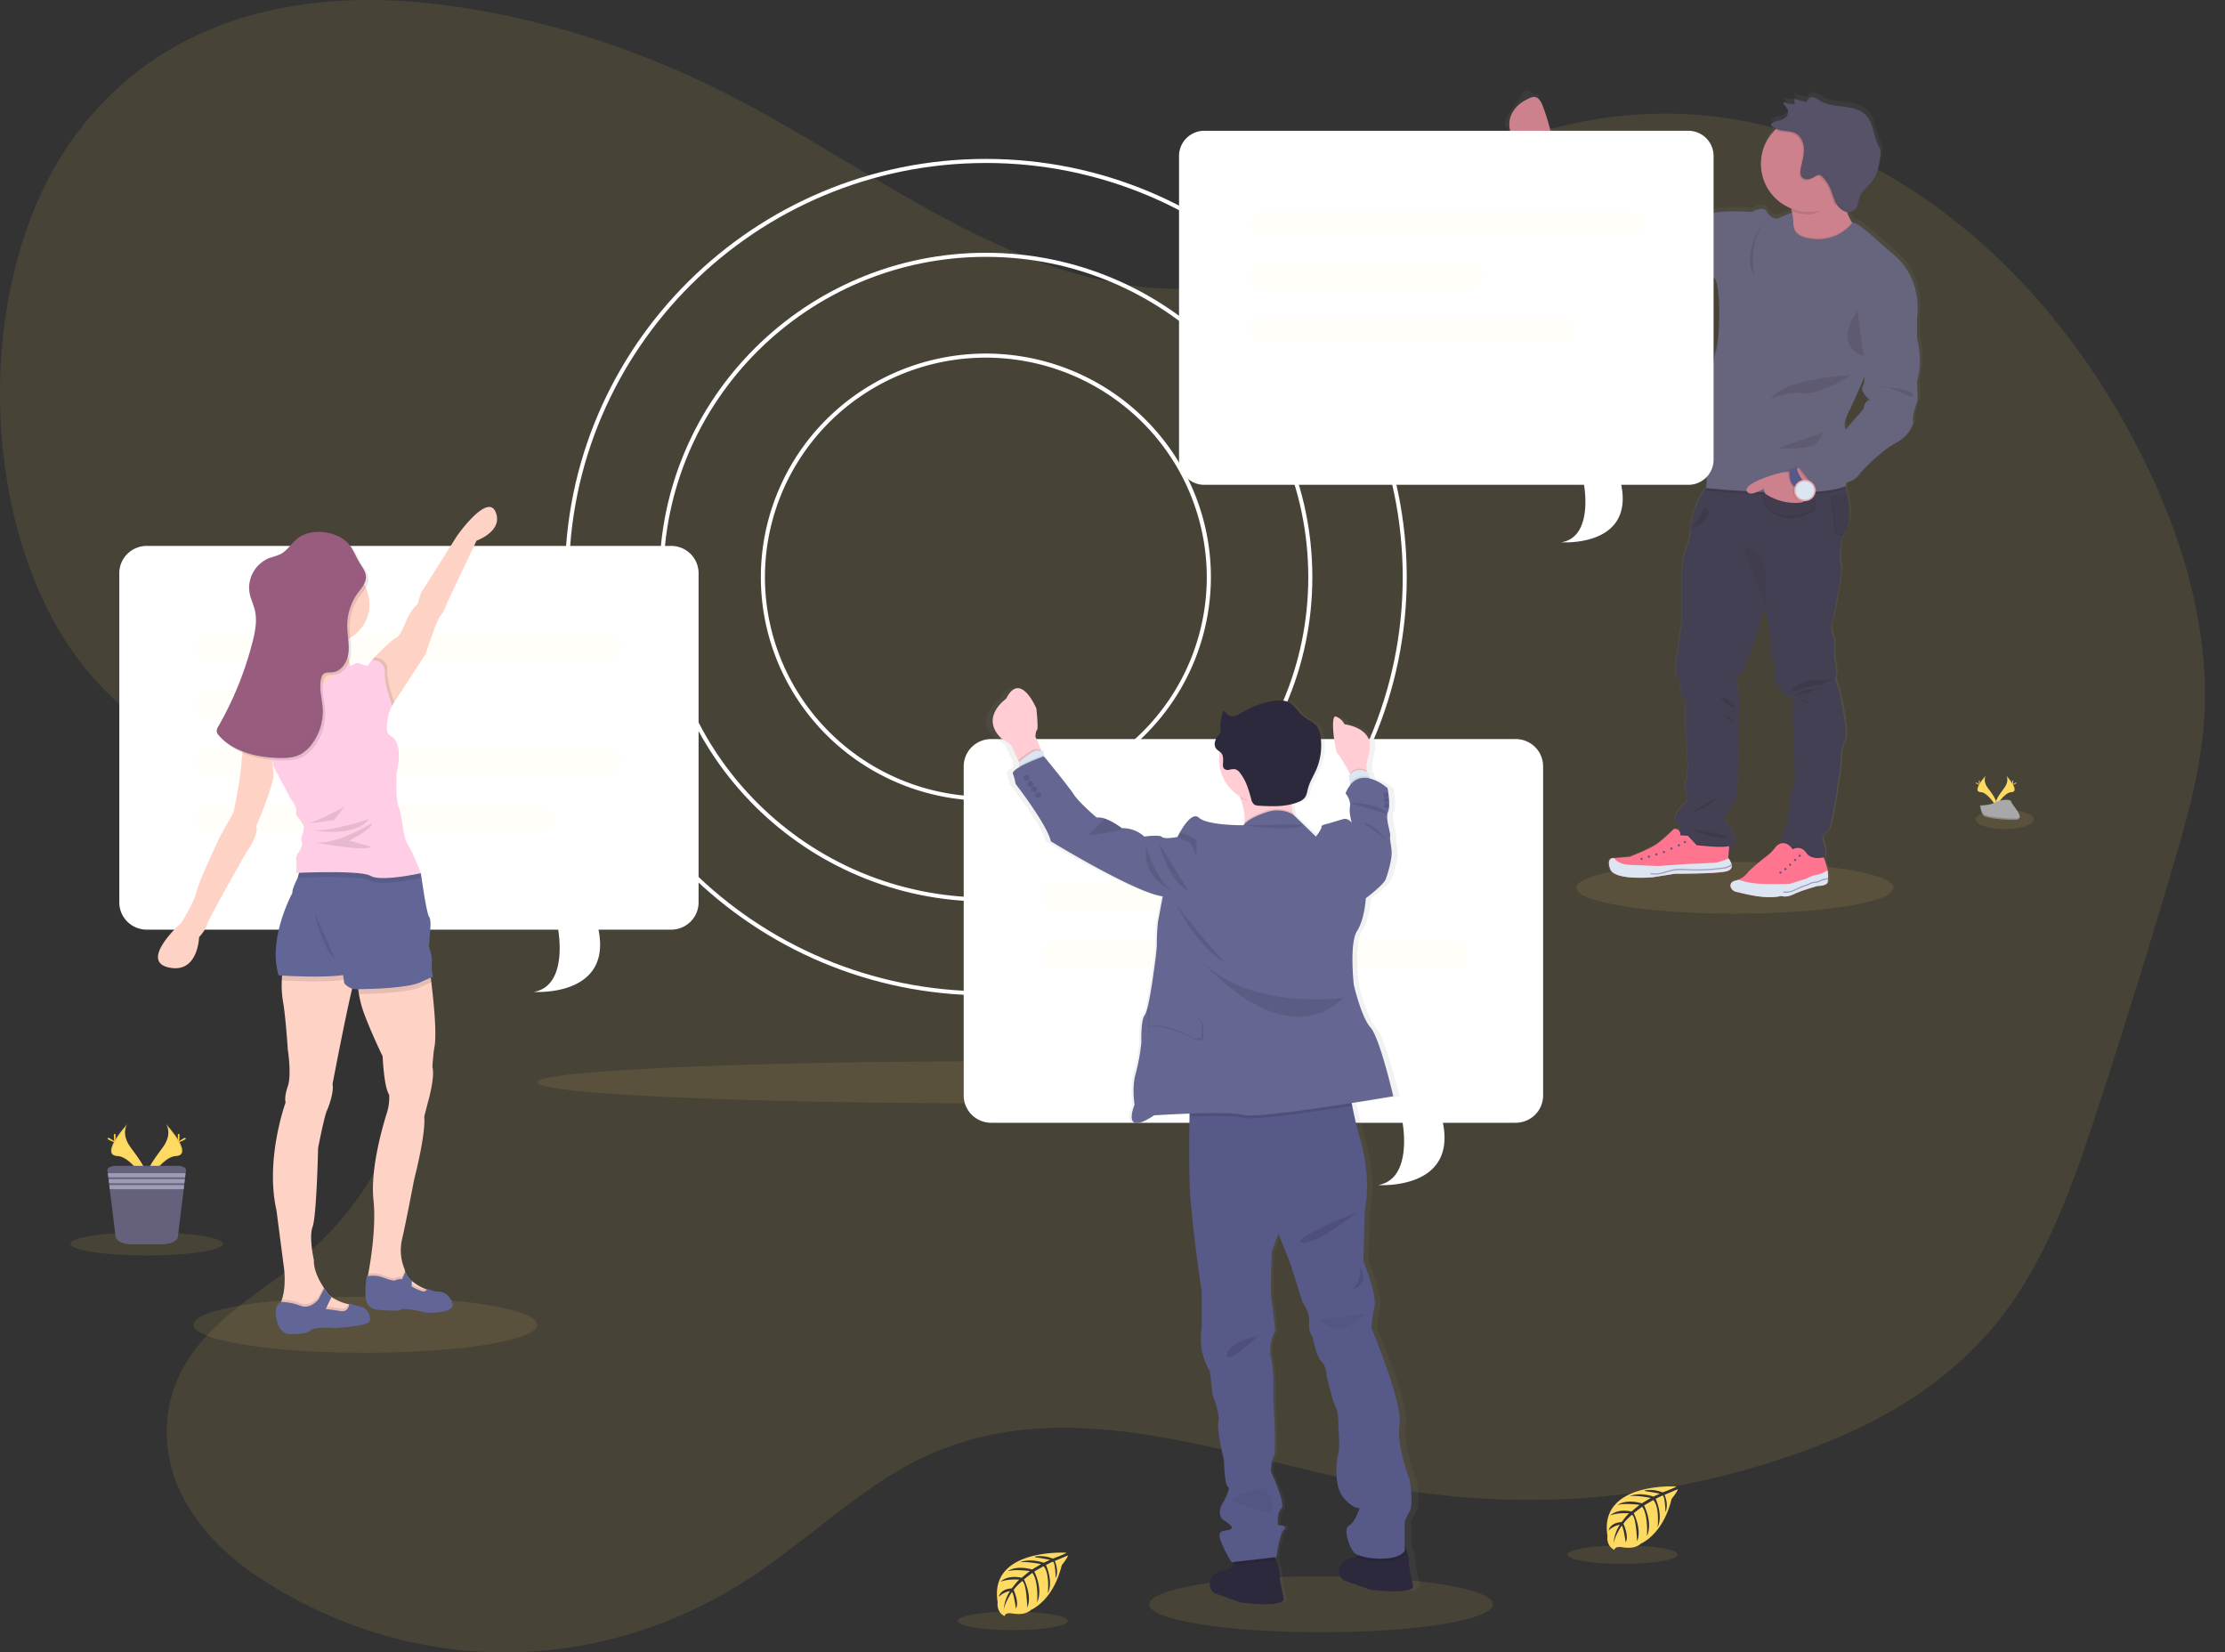 <svg width="101" height="75" fill="none" xmlns="http://www.w3.org/2000/svg"><rect width="100%" height="100%" fill="#333333" stroke="none"/><g clip-path="url(#clip0)"><path opacity=".1" d="M61.642 10.272c-4.295 3.622-9.865 3.388-14.747 1.503-4.881-1.885-9.365-5.239-14.122-7.623-3.987-2-8.171-3.312-12.406-3.896C14.305-.58 7.535.44 3.312 6.293c-4.703 6.52-4.342 18.28.743 24.261 2.588 3.044 5.976 4.539 8.931 6.919 2.955 2.38 5.692 6.324 5.44 10.913-.233 4.243-2.942 7.506-5.745 9.551-2.167 1.58-4.834 3.306-5.095 6.58-.253 3.167 1.99 5.65 4.133 7.06 6.988 4.605 15.6 4.56 22.564-.115 2.483-1.67 4.764-3.889 7.369-5.188 6.839-3.413 14.375.023 21.617 1.28 6.129 1.064 12.414.512 18.386-1.612 3.586-1.276 7.186-3.23 9.706-6.86 1.817-2.62 2.949-5.936 4.011-9.211a413.885 413.885 0 003.268-10.55c.627-2.126 1.244-4.293 1.407-6.567.293-4.121-.944-8.196-2.628-11.674-4-8.259-10.736-14.066-18.03-15.541-7.295-1.475-15.013 1.406-20.67 7.71" fill="#FFDA63"/><path opacity=".1" d="M45.46 50.08c11.641 0 21.077-.427 21.077-.955s-9.436-.956-21.077-.956c-11.64 0-21.077.428-21.077.956s9.437.956 21.077.956z" fill="#FFDA63"/><path d="M44.752 45.178c-10.537 0-19.109-8.515-19.109-18.982 0-10.468 8.57-18.983 19.109-18.983 10.54 0 19.105 8.516 19.105 18.983 0 10.466-8.572 18.982-19.105 18.982zm0-37.78c-10.435 0-18.923 8.433-18.923 18.798 0 10.365 8.486 18.798 18.923 18.798 10.437 0 18.922-8.433 18.922-18.798 0-10.366-8.491-18.799-18.922-18.799z" fill="#fff"/><path d="M44.752 40.919c-8.171 0-14.82-6.605-14.82-14.723s6.649-14.723 14.82-14.723c8.172 0 14.82 6.605 14.82 14.723s-6.648 14.723-14.82 14.723zm0-29.261c-8.07 0-14.635 6.522-14.635 14.538s6.565 14.538 14.635 14.538 14.635-6.522 14.635-14.538c0-8.017-6.568-14.538-14.635-14.538z" fill="#fff"/><path d="M44.752 36.343c-2.02 0-3.995-.595-5.675-1.71a10.162 10.162 0 01-3.762-4.554 10.085 10.085 0 01-.581-5.863 10.127 10.127 0 012.795-5.196 10.237 10.237 0 015.23-2.777 10.277 10.277 0 015.902.578 10.2 10.2 0 014.584 3.737 10.1 10.1 0 011.722 5.638 10.126 10.126 0 01-2.996 7.171 10.26 10.26 0 01-7.219 2.976zm0-20.11c-1.983 0-3.922.584-5.572 1.679a9.978 9.978 0 00-3.693 4.471 9.903 9.903 0 00-.571 5.756 9.942 9.942 0 002.745 5.101 10.05 10.05 0 005.134 2.727c1.946.385 3.962.187 5.795-.567a10.016 10.016 0 004.5-3.67 9.916 9.916 0 001.69-5.534 9.942 9.942 0 00-2.94-7.042 10.075 10.075 0 00-7.088-2.921z" fill="#fff"/><path opacity=".1" d="M91 37.626c.732 0 1.325-.195 1.325-.435s-.593-.436-1.325-.436-1.325.195-1.325.436c0 .24.593.435 1.325.435zM16.58 61.402c4.31 0 7.804-.57 7.804-1.273 0-.702-3.494-1.272-7.804-1.272-4.31 0-7.804.57-7.804 1.273 0 .702 3.494 1.272 7.804 1.272z" fill="#FFDA63"/><g opacity=".1" fill="#000"><path opacity=".1" d="M30.26 24.881H6.452c-.33.002-.646.132-.879.364a1.236 1.236 0 00-.365.873v14.944c0 .328.132.641.365.873.233.232.55.362.88.363h18.676s.483 2.552-1.106 2.827c0 0 3.56.253 2.938-2.827h3.3c.329 0 .645-.131.878-.363.233-.232.364-.546.365-.873V26.118a1.236 1.236 0 00-.365-.873 1.252 1.252 0 00-.879-.364z"/><g opacity=".2"><path opacity=".2" d="M27.473 28.848H9.239a.525.525 0 00-.526.523v.122c0 .289.235.523.526.523h18.234c.29 0 .526-.234.526-.523v-.122a.525.525 0 00-.526-.523zM27.473 34.067H9.239a.525.525 0 00-.526.523v.122c0 .289.235.523.526.523h18.234c.29 0 .526-.234.526-.523v-.122a.525.525 0 00-.526-.523zM24.36 36.676H9.24a.525.525 0 00-.527.523v.122c0 .29.235.523.526.523H24.36c.291 0 .527-.234.527-.523V37.2a.525.525 0 00-.527-.523zM16.549 31.458h-7.31a.525.525 0 00-.526.523v.122c0 .289.235.523.526.523h7.31c.29 0 .527-.234.527-.523v-.122a.525.525 0 00-.527-.523z"/></g></g><path d="M30.468 24.778H6.659c-.33.001-.646.132-.879.363a1.236 1.236 0 00-.365.873V40.96c0 .327.132.641.365.873.233.231.55.362.88.363h18.676s.484 2.551-1.106 2.825c0 0 3.56.254 2.938-2.825h3.3c.33-.001.645-.132.878-.363.233-.232.365-.546.365-.873V26.014c0-.327-.132-.64-.364-.873a1.252 1.252 0 00-.879-.363z" fill="#fff"/><g opacity=".2" fill="#FFDA63"><path opacity=".2" d="M27.68 28.745H9.446a.525.525 0 00-.526.523v.122c0 .289.236.523.526.523H27.68c.29 0 .527-.234.527-.523v-.122a.525.525 0 00-.527-.523zM27.68 33.964H9.446a.525.525 0 00-.526.523v.122c0 .289.236.523.526.523H27.68c.29 0 .527-.234.527-.523v-.122a.525.525 0 00-.527-.523zM24.567 36.574H9.447a.525.525 0 00-.527.523v.122c0 .289.236.523.526.523h15.121c.291 0 .527-.234.527-.523v-.122a.525.525 0 00-.527-.523zM16.756 31.355h-7.31a.525.525 0 00-.526.523V32c0 .288.236.523.526.523h7.31c.291 0 .527-.235.527-.524v-.121a.525.525 0 00-.527-.523z"/></g><path d="M21.631 24.54l-1.32 2.788s-.195.524-.32.62c-.125.097-.68 1.753-.68 1.753l-1.414 2.172-.093.147-.557-.152-.389-1.445.024-.42v-.053s.876-.91 1.07-.979c0 0 .152.018.445-.687.292-.704.557-.858.557-.858l.152-.51 1.64-2.594s1.374-1.958 1.748-1.09c.375.87-.863 1.309-.863 1.309zM16.151 44.342a.311.311 0 01-.044.134c-.152.22-1.013 4.731-1.013 4.731.069.305-.125.912-.25 1.188-.127.275-.404 1.71-.404 1.71s-.069 3.09-.249 3.573c-.18.482.058 1.517.058 1.517-.018.476.27.979.44 1.235.014.017.024.034.034.047.056.08.093.125.093.125a.719.719 0 00.194.239 2.22 2.22 0 00.817.356l.027.005c.112.025.186.035.186.035l.069.368-.736.152-1.402.092s-1.653.125-1.277-.607c.026-.05.048-.102.067-.155a1.33 1.33 0 00.038-.109c.226-.703.074-1.557.074-1.557l-.323-2.486c-.527-2.317.415-4.898.415-4.898s-.082-.206.099-.73 0-1.669 0-1.669-.093-1.476-.222-2.207a4.437 4.437 0 01-.05-.93c.006-.182.023-.363.05-.544l3.167-.417s.178.51.142.802z" fill="#FFD2C6"/><path opacity=".1" d="M16.105 59.61l-.735.151-1.402.093s-1.653.124-1.278-.607c.026-.05.05-.102.068-.155.014-.035.027-.072.038-.11.286.01.569.066.836.169.47.184.825-.29.825-.29l.229-.434.033-.063c.056.08.093.124.093.124a.74.74 0 00.233.268l-.04.081-.221.461s.284.029.673.093a.303.303 0 00.366-.2l.027.006c.111.025.186.034.186.034l.07.38z" fill="#000"/><path d="M16.785 59.954c-.055.248-1.603.325-1.603.325s-.862-.083-1.103.117c-.242.2-.953.152-.98.152-.029 0-.403-.014-.55-.682-.142-.652.192-.765.208-.77.3.004.597.06.876.168.47.185.826-.29.826-.29l.261-.497c.056.08.093.125.093.125a.73.73 0 00.233.268l-.26.546s.284.028.673.092c.31.05.378-.202.392-.304a.32.32 0 000-.041l.54.152a.556.556 0 01.395.64z" fill="#626696"/><path d="M19.703 47.63c-.037.22-.075.791-.075.791.13.478-.204 1.614-.204 1.614l-.166.645c.074.83-.458 2.852-.458 2.852s-.356 1.876-.542 2.686c-.11.45-.078.922.093 1.352.009.023.015.034.015.034 0 .015.006.03.01.045l.02.065a.997.997 0 00.186.308c.03.037.064.07.1.102l.005.005c.174.154.374.276.59.361l.093.037a2.804 2.804 0 00.328.1l-.075.433-.98-.249-1.315-.423-.65-.37s.008-.034.02-.102v-.01l.02-.102c.11-.563.362-2.159.236-3.33-.157-1.453.452-3.459.6-3.937.089-.273.127-.56.112-.846-.241-.35-.297-1.747-.297-1.747s-.444-.902-.811-1.859a4.866 4.866 0 01-.265-.966 3.362 3.362 0 01-.054-.707s2.983-2.704 3.31-.086c.01.093.021.174.031.257.286 2.393.158 2.834.123 3.047z" fill="#FFD2C6"/><path opacity=".1" d="M19.703 58.63l-.075.433-.98-.249-1.315-.423-.65-.37s.008-.034.02-.102v-.01l.02-.102.093-.01h.007c.187-.017.376.009.551.074.214.08.494.172.552.133a.706.706 0 01.315-.055l.136-.297.02-.046a.981.981 0 00.185.309c.032.038.068.074.105.107l-.006.105-.007.148c.147.094.305.166.472.217.043.01.088.01.132 0l.093.037a2.827 2.827 0 00.332.1z" fill="#000"/><path d="M19.215 59.554c-.273-.078-.934-.202-1.04-.106-.107.097-1.022 0-1.022 0a.56.56 0 01-.473-.276c-.185-.295-.036-1.247-.036-1.247l.068-.006.113-.011h.008a1.23 1.23 0 01.55.074c.214.079.494.17.552.133a.692.692 0 01.315-.056l.156-.342a.993.993 0 00.186.308c.032.038.067.074.105.107l-.014.254c.147.092.306.165.472.216a.187.187 0 00.227-.071.143.143 0 00.016-.038c.009.015.099.046.388.128.313-.018.616.118.756.54.139.423-1.058.471-1.327.393z" fill="#626696"/><path opacity=".1" d="M16.152 44.342a5.735 5.735 0 00-.17.05c-.133.041-.27.07-.409.086-.875.123-2.321.05-2.779.02.006-.181.023-.363.05-.543l3.167-.417s.176.512.141.804z" fill="#000"/><path d="M18.911 43.578s-1.162.18-2.108.385c-.315.069-.607.14-.822.21a2.54 2.54 0 01-.41.085c-1.053.147-2.923.011-2.923.011-.514-1.654.624-3.738.624-3.738-.027-.166.237-.676.237-.676l.005-.016.161-.59h4.319l.053.253.11.517.677 3.198.077.361z" fill="#626696"/><path opacity=".1" d="M19.58 44.582l-.026.01-.505.223c-.547.251-2.184.298-2.756.303a3.361 3.361 0 01-.054-.707s2.983-2.704 3.31-.086c.01.093.021.174.031.257z" fill="#000"/><path d="M19.66 44.326l-.106.047-.505.223c-.558.254-2.247.3-2.786.302h-.142c-.25-.008-.5-.24-.5-.301 0-.034-.026-.197-.048-.337l-.035-.21s-1.115-.477-1.68-.864c-.425-.287-.318-2.325-.235-3.35.029-.354.054-.586.054-.586l4.372.254.612.035.351.077.093.02s.25 1.82.372 1.972c.12.151.042.662.027.953 0 .124-.014.248-.04.369 0 0 .18.51.137.797-.02.202 0 .405.059.6z" fill="#626696"/><path d="M14.98 29.204c.99 0 1.792-.797 1.792-1.78 0-.982-.802-1.779-1.791-1.779-.99 0-1.791.797-1.791 1.78 0 .982.802 1.779 1.79 1.779z" fill="#FFD2C6"/><path d="M14.108 28.167s.125 1.686-.222 2.072c-.346.387-1.25 1.117-1.25 1.117l.28 1.145 1.569.18 1.832-1.945-.416-.51s-.32-1.077-.056-1.615-1.737-.444-1.737-.444z" fill="#FFD2C6"/><path opacity=".1" d="M17.897 31.873l-.093.148-.557-.152-.389-1.446.024-.42.114-.163s.611.015.585.566c-.027.485.25 1.283.316 1.467zM19.105 39.855s-.442.098-.948.164c-.507.065-1.09.098-1.33-.04-.402-.236-2.58-.169-3.206-.145-.044 0-.08 0-.107.005l.161-.59h4.319l.053.253.613.035.35.078c.06.143.095.24.095.24z" fill="#000"/><path d="M16.883 29.95s.611.013.584.565c-.028.552.333 1.504.333 1.504l-.14.317s-.194.772-.041.966c.152.193.708.193.389 1.78 0 0-.069 1.185.097 1.572.167.386.167 1.31.416 1.696.25.387.584 1.284.584 1.284s-1.806.4-2.277.123c-.472-.276-3.375-.135-3.375-.135s.014-.484 0-.538a.458.458 0 01.07-.353c.093-.13.25-.351.166-.544-.084-.193.209-.478.056-.777-.153-.298-.34-.358-.302-.522.037-.163-.06-.384-.17-.522-.11-.137-.862-1.596-.862-1.596l-.124-.683s-.967-.704-.95-1.035c.018-.331.367-.79.367-.79l.928-.907s.514.554 1.013.36c.5-.196 1.578-1.118 1.578-1.118s.384-.207.412-.358c.028-.151.264-.014.264-.014s.347-.189.417-.123c.07.067.372.123.372.123l.195-.276z" fill="#FFCDE5"/><path d="M11.634 32.823l-.296.23s-.3.539-.371 1.504c-.07.965-.372 2.33-.372 2.33l-.583 1.036s-.96 1.999-1.085 2.53c-.125.53-.695 1.427-.695 1.427s-1.93 1.723-.583 2.03c1.347.306 1.388-1.372 1.388-1.372s.315-.345.366-.58c.051-.234 1.759-3.235 1.759-3.235s.598-.807.472-1.234c0 0 .778-1.816.778-2.272a8.015 8.015 0 00-.125-1.13l.125-.952-.778-.312z" fill="#FFD2C6"/><path opacity=".1" d="M15.634 36.626s-1.362.708-1.625.745c-.264.037 1.152-.148 1.152-.148l.473-.597zM16.744 37.178s-1.806.607-2.6.497c.003 0 1.975.372 2.6-.497z" fill="#000"/><path opacity=".1" d="M16.855 37.377s-1.625 1.014-2.583.85c0 0 2.236.44 2.583.207l-1-.277s1.112-.583 1-.78zM14.984 24.294c-.47-.093-.991-.037-1.367.256-.279.218-.465.553-.778.712-.165.07-.335.129-.507.178a1.462 1.462 0 00-.721.63 1.448 1.448 0 00-.174.938c.05.277.179.526.242.796.113.481.014.986-.11 1.465a15.352 15.352 0 01-1.546 3.803.397.397 0 00-.077.255.37.37 0 00.093.164c.642.738 1.686.99 2.667 1.023.361.012.743 0 1.056-.175.205-.116.381-.277.516-.47a2.48 2.48 0 00.48-1.605c-.026-.461-.185-.93-.065-1.378a.368.368 0 01.084-.17c.105-.106.278-.079.43-.096.408-.047.672-.474.72-.878.048-.404-.054-.813-.056-1.22a2.543 2.543 0 01.484-1.502c.136-.184.31-.369.355-.6.057-.29-.113-.505-.26-.738-.227-.358-.338-.776-.684-1.049a1.855 1.855 0 00-.782-.34z" fill="#000"/><path d="M14.872 24.183c-.469-.092-.99-.037-1.367.258-.278.216-.464.553-.777.712a4.5 4.5 0 01-.507.177 1.463 1.463 0 00-.72.63 1.448 1.448 0 00-.175.938c.05.277.178.526.242.796.114.482.013.985-.11 1.464-.34 1.33-.86 2.61-1.542 3.803a.388.388 0 00-.077.255.354.354 0 00.093.163c.643.738 1.687.99 2.667 1.024.361.012.743 0 1.057-.174.204-.117.38-.278.515-.47.34-.464.51-1.03.479-1.603-.027-.461-.186-.93-.066-1.379a.368.368 0 01.083-.169c.106-.107.279-.08.432-.092.408-.047.67-.474.719-.88.048-.404-.053-.81-.056-1.219a2.543 2.543 0 01.483-1.506c.135-.184.308-.369.354-.602.057-.29-.112-.503-.259-.738-.227-.357-.338-.775-.686-1.047a1.846 1.846 0 00-.782-.34z" fill="#985C7E"/><path opacity=".1" d="M14.272 41.432s.357 1.655.949 2.106l-.949-2.106z" fill="#000"/><g opacity=".1" fill="#000"><path opacity=".1" d="M11.432 27.267a3.665 3.665 0 00-.062-.193c.018.064.04.13.062.193zM16.498 25.822a.59.59 0 01-.007.156c-.047.234-.22.415-.355.602a2.536 2.536 0 00-.484 1.5c0 .408.103.815.055 1.22-.048.405-.311.83-.719.88-.15.017-.326-.012-.43.091a.369.369 0 00-.084.17c-.118.448.039.916.065 1.378a2.48 2.48 0 01-.477 1.603 1.607 1.607 0 01-.516.47c-.318.17-.695.185-1.057.174-.964-.033-1.99-.277-2.634-.988a.251.251 0 00-.016.133.354.354 0 00.093.163c.643.738 1.686.99 2.667 1.023.361.013.743 0 1.057-.174.204-.117.38-.278.515-.47.34-.464.51-1.03.478-1.602-.027-.462-.185-.931-.065-1.38a.368.368 0 01.083-.168c.106-.107.279-.08.432-.093.407-.047.67-.474.719-.879.048-.405-.053-.811-.056-1.22a2.542 2.542 0 01.483-1.5c.135-.185.308-.37.354-.602a.68.68 0 00-.1-.487z"/></g><path d="M48.404 70.476s-3.533-.212-3.116 2.247c0 0-.082.435.314.632 0 0 .007-.184.362-.12.127.021.255.028.384.019a.804.804 0 00.47-.193s.992-.408 1.378-2.02c0 0 .286-.352.279-.442l-.596.252s.203.427.043.783c0 0-.019-.767-.134-.748-.023 0-.31.147-.31.147s.35.745.086 1.285c0 0 .1-.917-.195-1.23l-.42.242s.41.77.132 1.397c0 0 .072-.962-.22-1.337l-.38.294s.385.758.15 1.278c0 0-.03-1.12-.233-1.2 0 0-.333.291-.383.411 0 0 .263.554.1.84 0 0-.1-.746-.186-.748 0 0-.332.494-.366.83.016-.313.114-.617.285-.881a.997.997 0 00-.507.261s.051-.35.589-.38c0 0 .278-.375.347-.398 0 0-.535-.044-.859.1 0 0 .285-.331.958-.185l.37-.305s-.703-.092-1.002.01c0 0 .344-.292 1.104-.08l.409-.243s-.6-.128-.958-.082c0 0 .377-.202 1.078.018l.292-.131s-.44-.086-.568-.099c-.128-.013-.136-.049-.136-.049.279-.046.564-.014.826.093 0 0 .624-.23.613-.268z" fill="#FFDA63"/><path opacity=".1" d="M45.97 73.99c1.381 0 2.5-.188 2.5-.42 0-.232-1.119-.42-2.5-.42s-2.5.188-2.5.42c0 .232 1.119.42 2.5.42z" fill="#FFDA63"/><path d="M76.087 67.469s-3.529-.211-3.117 2.248c0 0-.082.435.314.632 0 0 .007-.184.362-.12.127.02.256.026.385.018a.796.796 0 00.469-.193s.993-.407 1.379-2.02c0 0 .286-.352.278-.442l-.6.258s.204.427.044.782c0 0-.02-.767-.134-.749-.023 0-.31.148-.31.148s.35.744.087 1.286c0 0 .1-.917-.196-1.232l-.42.244s.41.768.132 1.396c0 0 .071-.963-.22-1.337l-.38.292s.384.758.15 1.279c0 0-.031-1.121-.233-1.205 0 0-.332.291-.383.411 0 0 .263.554.1.84 0 0-.1-.745-.186-.75 0 0-.331.495-.365.831.016-.313.114-.617.285-.88a1.002 1.002 0 00-.508.26s.053-.348.59-.38c0 0 .279-.374.347-.397 0 0-.534-.045-.86.098 0 0 .287-.33.958-.18l.371-.304s-.704-.092-1.002.01c0 0 .343-.291 1.104-.08l.408-.242s-.6-.129-.958-.082c0 0 .377-.202 1.078.017l.293-.13s-.44-.086-.57-.1c-.129-.014-.135-.049-.135-.049a1.53 1.53 0 01.826.092s.628-.231.617-.27z" fill="#FFDA63"/><path opacity=".1" d="M73.653 70.983c1.381 0 2.5-.188 2.5-.42 0-.232-1.119-.42-2.5-.42s-2.5.188-2.5.42c0 .232 1.119.42 2.5.42zM78.752 41.47c3.977 0 7.202-.525 7.202-1.173s-3.225-1.173-7.202-1.173-7.2.525-7.2 1.173 3.223 1.173 7.2 1.173z" fill="#FFDA63"/><path d="M87.136 17.158c.295-.98 0-1.961 0-1.961v-.923s.336-1.809-1.16-2.97l-.994-.869s-.557-.474-.718-.505a.734.734 0 00-.093-.013l-.03-.017a2.953 2.953 0 01-.217-.455.427.427 0 00.354-.12.462.462 0 00.084-.138c.057-.128.067-.283.116-.42a.977.977 0 01.186-.301l-.03.048c.14-.173.324-.322.455-.506a1.1 1.1 0 00.072-.113l-.02.023c.186-.291.24-.645.292-.985a.884.884 0 00.006-.352 1.17 1.17 0 00-.1-.223c-.215-.443-.21-.999-.557-1.352-.259-.265-.65-.346-1.021-.391-.372-.045-.759-.071-1.076-.264a1.168 1.168 0 00-.292-.16.242.242 0 00-.287.107.185.185 0 01-.038.076.124.124 0 01-.11.007l-.493-.131.006.025h-.012l.018.077c.015 0 .032 0 .046.027l-.079.12A1.226 1.226 0 0181 4.408v.024h-.006c-.01.139.148.228.197.358a.27.27 0 010 .176.399.399 0 01-.093.14c-.176.171-.399.137-.6.246a.128.128 0 00-.073.08.062.062 0 00-.007.045c.008.02.022.038.04.05a.928.928 0 00.192.119l-.057.055a2.188 2.188 0 00-.584 1.988 2.185 2.185 0 001.345 1.583c.008.038.013.076.019.118V9.4l.005.053-.664.276a.53.53 0 01-.475-.303c-.154-.318-.7 0-.7 0s-1.664-.125-2.28.18c0 0-.994-.415-1.133-.442-.14-.028-.35-.139-.448-.11-.099.027-.224-.185-.294-.167-.07.019-.093-.137-.321-.193-.228-.055-.308.014-.557-.235-.25-.249-2.295-1.229-2.295-1.229l-.923-.746-.98-.773-.017.032-.019-.072a9.179 9.179 0 00-.363-1.134c-.063-.15-.093-.339-.175-.24-.052.06-.141-.07-.279-.159a.232.232 0 00-.345.1c-.763 1.187-1.036 1.273-.594 1.707.393.388.655.73.976.83l.038.012a.054.054 0 01-.021 0l1.857 2.21s1.343 1.16 2.267 1.533c.924.373.853.483.853.483s2.798 1.409 3.232 1.384c.433-.025.35 2.887.168 3.356-.182.47-.476 3.867-.476 3.867s-.278.718.014 1.215c0 0 .065.952.007 1.18-.256.39-.619 1.052-.678 1.734 0 .036-.007.07-.011.105a.24.24 0 01-.066.054l.062-.018c-.028.283-.09.561-.186.83a3.363 3.363 0 00-.228 1.199v2.194l-.185 1.361s-.224 1.03 0 1.27a.58.58 0 01.123.424.78.78 0 00.143.493.373.373 0 01.093.318c-.075.239.11 2.78.11 2.78s-.055.7-.129.737c-.074.038.124.805.124.805s-.755.626-.563.958l.193.294-.051.05-.032.032a.296.296 0 00-.192-.036 7.175 7.175 0 01-.76.672c-.341.245-1.269.599-1.269.599l-.732.059h-.014s-.35-.032-.154.506c.196.539 1.95.37 1.95.37L76 39.643s1.827.008 2.35-.106c.22-.05.271-.165.257-.283l-.005-.005a.723.723 0 00-.163-.321l.034-.37c.775-.443-.22-1.316-.22-1.316s.34-.739.516-.976c.175-.237.174-3.756.174-3.756s.093-1.271-.15-1.568a.526.526 0 01.262-.479c.172-.117.694-1.73 1.104-3.07l.258 1.578s-.056.755.112.976a.375.375 0 01.07.294c-.042.213-.029.432.037.639a.412.412 0 00.135.227c.15.074.159.337.214.392.056.055.401-.078.42.124.01.178.01.356 0 .534l.112 3.277s-.185.277-.223.995c-.016.31-.075.486-.135.587a.298.298 0 00.028.352l.032.037-.138.106a.3.3 0 00-.085.369.295.295 0 00-.063.37.524.524 0 00-.278.136 2.279 2.279 0 01-.492.493c-.275.208-.537.43-.786.668a1.127 1.127 0 01-.459.369.747.747 0 01-.138.04c-.371.075-.252.457.046.517s1.287.363 2.057.184c0 0 .229.093.564-.077.335-.17 1.098-.37 1.098-.37s.42 0 .476-.165a.63.63 0 00.024-.161l.012-.012-.011-.01a2.171 2.171 0 00-.062-.534 4.38 4.38 0 00-.131-.392.14.14 0 00.013-.02c.16-.268-.106-.922-.106-.922.088-.137.194-.26.316-.369.15-.11.542-2.982.542-2.982s-.019-.738.186-1.068c.204-.33-.279-2.339-.279-2.339s-.205-.461-.13-.626c.075-.165-.075-.773-.075-.773v-.725a.794.794 0 00-.043-.255c-.058-.17-.143-.498-.05-.738.13-.331.429-2.375.429-2.375s-.233-.902.108-1.62c.027-.057.058-.113.093-.166.252-.395.177-1.096.052-1.66a8.605 8.605 0 00-.06-.253l-.027-.098.04-.017s0-.054.012-.146a1.026 1.026 0 00.673-.461s.854-.953 1.61-1.353c.755-.4.811-.98.811-.98-.112-.195.2-.982.2-.982l-.032-.85zm-2.458 1.27l-.808.931v-.005c-.21-.29.196-.94.196-.94l.668-1.486c-.005.192-.029.36-.087.44-.186.249.335.663.335.663-.28-.003-.307.397-.307.397h.003z" fill="url(#paint0_linear)"/><path d="M70.45 6.228l-.44.85a1.713 1.713 0 01-.41-.086 1.56 1.56 0 01-.964-.83c-.394-.865.258-1.424.562-1.588.303-.165.585-.354.812.184.143.368.263.744.358 1.127l.082.343zM84.464 10.656l-.704 1.043s-3.33 1.578-2.693-.277c.279-.816.313-1.414.263-1.827v-.011c-.065-.517-.26-.738-.26-.738s3.245-1.65 2.762-.521c-.099.234-.138.49-.115.742.04.365.16.717.35 1.03.113.2.246.386.397.559z" fill="#CC818C"/><path d="M83.455 31.3s.48 1.994.279 2.324c-.2.329-.186 1.06-.186 1.06s-.387 2.855-.535 2.965a1.756 1.756 0 00-.313.37s.263.645.105.913a.218.218 0 01-.105.092c-.247.103-1.158-.355-1.678-.637a.284.284 0 01-.137-.163.288.288 0 01.085-.316.299.299 0 01.084-.369l.137-.105-.032-.036a.3.3 0 01-.028-.351c.06-.1.117-.277.133-.582.037-.714.22-.988.22-.988l-.11-3.258c.01-.176.01-.353 0-.53-.018-.201-.359-.068-.414-.123-.054-.056-.065-.316-.211-.39a.409.409 0 01-.134-.225 1.303 1.303 0 01-.038-.636.372.372 0 00-.068-.291c-.166-.22-.11-.97-.11-.97l-.255-1.568c-.405 1.331-.92 2.935-1.09 3.05a.529.529 0 00-.258.477c.24.292.147 1.555.147 1.555s0 3.495-.172 3.733c-.173.238-.51.97-.51.97s.988.872.212 1.312l-.009.005c-.792.439-2.43-.787-2.43-.787l.17-.17.05-.049-.186-.293c-.19-.33.558-.952.558-.952s-.2-.768-.126-.805c.074-.037.126-.732.126-.732s-.181-2.525-.108-2.762a.367.367 0 00-.087-.316.784.784 0 01-.141-.49.58.58 0 00-.121-.42c-.221-.238 0-1.263 0-1.263l.186-1.354v-2.157c0-.413.075-.824.222-1.21.112-.314.18-.642.2-.974.061-.694.436-1.369.689-1.753.134-.203.233-.325.233-.325l5.894-.23a7.919 7.919 0 00.245.874c.124.563.198 1.26-.052 1.652a1.293 1.293 0 00-.093.165c-.337.713-.107 1.61-.107 1.61s-.294 2.029-.423 2.36c-.093.233-.008.559.05.729a.808.808 0 01.042.252v.72s.148.604.074.77c-.073.164.126.622.126.622z" fill="#444053"/><path opacity=".1" d="M83.727 24.124a1.52 1.52 0 00-.093.165l-.332-.018c.032-.17-.194-1.761-.194-1.761l.669-.038c.124.566.2 1.264-.05 1.652z" fill="#000"/><path d="M83.782 24.073a1.293 1.293 0 00-.093.165l-.332-.018c.032-.17-.194-1.762-.194-1.762l.668-.037c.126.563.2 1.26-.05 1.652z" fill="#444053"/><path opacity=".05" d="M83.782 24.073a1.293 1.293 0 00-.093.165l-.332-.018c.032-.17-.194-1.762-.194-1.762l.668-.037c.126.563.2 1.26-.05 1.652z" fill="#000"/><path opacity=".1" d="M82.806 38.929a.217.217 0 01-.105.092c-.247.103-1.159-.355-1.678-.637a.285.285 0 01-.137-.163c.295-.053.49.277.49.277a.436.436 0 01.606.147c.254.369.797.214.797.214s.011.024.027.07z" fill="#000"/><path d="M82.96 40.05c-.056.165-.47.165-.47.165s-.743.211-1.074.375c-.33.165-.557.078-.557.078-.76.174-1.737-.127-2.031-.184-.294-.058-.41-.44-.046-.512a.734.734 0 00.136-.042c.182-.08.338-.208.453-.369a9.36 9.36 0 01.776-.664c.186-.137.35-.302.486-.49.433-.38.743.143.743.143a.438.438 0 01.607.147c.254.369.797.214.797.214s.093.247.143.425c.011.045.023.102.034.165.036.181.037.368.002.55z" fill="#FF748F"/><path d="M81.692 38.894a.05.05 0 00.05-.05.05.05 0 10-.1 0c0 .027.022.05.05.05zM81.259 39.296a.05.05 0 00.05-.05.051.051 0 00-.101 0c0 .027.023.05.05.05zM80.819 39.658a.05.05 0 000-.102.05.05 0 000 .102zM81.047 39.496a.05.05 0 00.051-.05.05.05 0 00-.051-.051.05.05 0 00-.051.05c0 .029.023.051.05.051zM81.485 39.082a.05.05 0 100-.101.05.05 0 00-.05.05c0 .028.022.051.05.051z" fill="#575988"/><path d="M82.96 40.05c-.056.165-.47.165-.47.165s-.743.21-1.074.375c-.33.164-.557.078-.557.078-.76.174-1.737-.128-2.031-.185-.294-.057-.41-.439-.046-.512a.741.741 0 00.136-.041c.322.108.657.17.996.184.75.032 1.345 0 1.345 0l.76-.242c.143-.087.303-.145.47-.17.167-.034.325-.102.464-.201.037.18.04.367.006.55z" fill="#DCE6F2"/><path opacity=".5" d="M81.068 40.524a.63.63 0 01-.126-.013l.01-.053a.803.803 0 00.456-.063c.068-.027.135-.058.201-.092.066-.034.158-.074.24-.105l.075-.026c.042-.013.084-.027.124-.045.023-.009.045-.02.067-.03a.76.76 0 01.171-.065.807.807 0 01.093-.012.808.808 0 00.084-.01.726.726 0 00.16-.059.784.784 0 01.171-.063l.041-.007a.197.197 0 00.119-.043l.04.038a.249.249 0 01-.15.06l-.038.006a.729.729 0 00-.16.059.629.629 0 01-.265.074.81.81 0 00-.086.01.706.706 0 00-.158.062l-.07.031a1.775 1.775 0 01-.128.046l-.073.026c-.08.03-.16.066-.236.102-.077.035-.135.063-.204.092a.988.988 0 01-.358.08z" fill="#575988"/><path opacity=".1" d="M81.246 31.433s.383-.554 1.036-.544c.654.009.935-.073.935-.073s-.42.246-.709.276c-.29.03-1.262.34-1.262.34zM81.467 31.56s.345-.237.543-.246c.198-.01.371-.028.371-.028a1.054 1.054 0 01-.303.147c-.17.046-.611.128-.611.128zM81.54 31.726s.52.041.525.178l-.525-.178zM76.696 24.011c.027.005.491-.48.523-.672a.47.47 0 01.203-.295s.3.119.032.483c-.267.364-.758.484-.758.484zM83.83 8.319c-.106.25-.2.268-.18.51-.123.129-.265.24-.421.329-.33.194-.688.574-1.099.574a2.19 2.19 0 01-.802-.15c-.065-.517-.261-.738-.261-.738s3.243-1.653 2.762-.525z" fill="#000"/><path d="M84.325 7.44c0 .432-.129.854-.37 1.213a2.21 2.21 0 01-3.379.33 2.177 2.177 0 01-.476-2.377c.166-.399.448-.74.81-.98a2.207 2.207 0 013.248.98c.11.265.167.548.167.835z" fill="#CC818C"/><path opacity=".1" d="M84.464 10.655L83.76 11.7s-3.33 1.577-2.693-.277c.279-.816.313-1.414.263-1.827h.006c.039.136.061.278.066.42.01.284.017.646.728.764 1.186.198 1.823-.539 1.935-.684.114.2.247.387.4.56zM70.45 6.228l-.44.85a1.713 1.713 0 01-.411-.086l-.038-.045c.18.068.787-1.07.787-1.07l.02.015c.05.198.081.336.081.336zM83.775 22.17c-1.422.614-6.342.093-6.342.093a.608.608 0 00.025-.16c.134-.202.234-.324.234-.324l5.893-.23s.096.26.19.622z" fill="#000"/><path d="M81.338 9.646l-.656.276a.526.526 0 01-.47-.302c-.151-.316-.69 0-.69 0s-1.644-.124-2.251.179c0 0-.981-.412-1.115-.44-.133-.026-.345-.137-.442-.109-.096.028-.22-.179-.29-.165-.068.014-.097-.138-.318-.192-.22-.054-.304.014-.552-.233-.25-.248-2.265-1.222-2.265-1.222l-.912-.738-.967-.768s-.608 1.138-.787 1.07l1.837 2.195s1.326 1.154 2.237 1.524c.912.37.843.48.843.48s2.763 1.4 3.191 1.373c.428-.027.346 2.868.166 3.335-.18.466-.47 3.842-.47 3.842s-.278.713.014 1.207c0 0 .07 1.015 0 1.194 0 0 4.95.526 6.354-.092 0 0 .207-2.278 0-2.567-.207-.288.194-.932.194-.932l.877-1.967 2.153-2.156s.331-1.798-1.146-2.952l-.982-.864s-.548-.472-.708-.501c-.16-.03-.101 0-.101 0s-.64.922-1.95.707c-.712-.12-.719-.48-.73-.764a1.72 1.72 0 00-.064-.418z" fill="#67647E"/><path opacity=".1" d="M84.035 17.033s-3.039.123-3.646 1.07c0 0 .787-.368 1.491-.26.704.108 2.156-.81 2.156-.81zM80.68 20.342s1.436.092 1.74-.206c.305-.298.305-.48.305-.48l-2.046.686zM84.326 14.124s-1.216 1.427.262 2.044l-.262-2.044zM77.13 11.366s.442.896.663.956l-.663-.956zM75.638 10.981s1.105.988 1.312 1.084c0 0-1.147-1.084-1.312-1.084zM80.044 10.035s-1.064 1.577-.371 2.538c-.006 0-.388-1.139.371-2.538z" fill="#000"/><path d="M82.725 21.987l-.325.304-.045.042-.376.354-.081.059c-1.532 1.091-1.84-.567-1.84-.567s-.677.44-.773.082c-.097-.357 1.578-.864 1.823-.836a.324.324 0 00.066 0c.121-.02.237-.061.344-.121a2.734 2.734 0 00.322-.195l.885.878z" fill="#CC818C"/><path opacity=".1" d="M84.382 7.44a2.171 2.171 0 01-1.074 1.876 1.274 1.274 0 01-.08-.158c-.078-.185-.127-.378-.206-.56-.089-.2-.215-.381-.37-.534a.235.235 0 00-.094-.068.268.268 0 00-.201.056.916.916 0 01-.307.133.328.328 0 01-.307-.092c-.085-.101-.073-.25-.048-.38.053-.285.143-.564.143-.852 0-.289-.11-.6-.362-.744-.223-.125-.5-.092-.748-.161a.804.804 0 01-.112-.039 2.202 2.202 0 012.4-.497c.404.164.75.443.994.803.244.36.375.784.375 1.218h-.003z" fill="#000"/><path d="M80.464 5.57c-.04.021-.084.059-.072.103.008.021.022.039.04.051.102.082.22.143.347.177.248.067.526.035.749.162.251.143.363.453.362.742-.001.289-.093.568-.144.852-.024.13-.037.276.05.382a.329.329 0 00.306.092.909.909 0 00.306-.133.266.266 0 01.201-.055.245.245 0 01.099.066c.157.153.283.335.371.535.08.185.129.376.207.56.069.189.2.35.371.456a.467.467 0 00.557-.058c.128-.14.124-.353.186-.533.11-.31.416-.506.607-.775.216-.301.279-.682.334-1.048a.875.875 0 00.005-.35 1.27 1.27 0 00-.097-.221c-.214-.44-.21-.992-.55-1.344-.257-.263-.645-.343-1.01-.387-.366-.044-.75-.072-1.064-.263a1.172 1.172 0 00-.288-.159.238.238 0 00-.283.106.185.185 0 01-.038.076.122.122 0 01-.108.007l-.486-.13.056.243a1.222 1.222 0 01-.517-.092c-.009.137.147.227.195.355a.326.326 0 01-.093.335c-.18.174-.4.14-.6.248z" fill="#585268"/><path opacity=".1" d="M78.492 38.358l-.02.22-.008.004c-.792.44-2.43-.786-2.43-.786l.17-.17a.295.295 0 01.074.23l.336.018.4.43s1.084.124 1.377.054h.101z" fill="#000"/><path d="M78.354 39.552c-.516.114-2.322.105-2.322.105l-1.008.16s-1.736.165-1.929-.369c-.193-.534.152-.503.152-.503h.013l.722-.058s.917-.352 1.253-.595c.265-.205.516-.428.75-.668 0 0 .302-.058.296.29l.335.017.4.43s1.084.125 1.378.055h.101l-.046.53.013.017c.064.082.352.487-.108.59z" fill="#FF748F"/><path d="M76.484 38.27a.05.05 0 00.051-.05.05.05 0 00-.05-.051.05.05 0 00-.052.05c0 .029.023.051.051.051zM75.185 38.83a.05.05 0 00.051-.05.05.05 0 00-.05-.052.05.05 0 100 .102zM74.517 39.032a.05.05 0 00.051-.05.05.05 0 00-.05-.051.05.05 0 00-.052.05c0 .029.023.051.051.051zM75.526 38.723a.05.05 0 00.052-.05.051.051 0 00-.103 0c0 .027.023.05.051.05zM74.85 38.932a.05.05 0 100-.102.05.05 0 100 .102zM75.87 38.565a.05.05 0 100-.102.05.05 0 000 .102zM76.211 38.417a.05.05 0 00.051-.05.05.05 0 00-.05-.05.05.05 0 00-.052.05c0 .028.023.05.051.05z" fill="#575988"/><path d="M78.354 39.553c-.516.113-2.322.105-2.322.105l-1.008.16s-1.736.165-1.929-.37c-.193-.534.152-.502.152-.502h.013c.11.142.332.304.768.312l1.248.05 1.294-.092s1.207-.037 1.409-.077c.166-.045.327-.104.483-.177.064.083.352.488-.108.59z" fill="#DCE6F2"/><path opacity=".5" d="M75.117 39.696a.813.813 0 01-.205-.024l.019-.05c.17.037.348.029.514-.023.062-.016.122-.033.186-.052.288-.097.594-.132.896-.1h.04a8.54 8.54 0 001.658-.074.618.618 0 00.354-.142l.04.04a.676.676 0 01-.385.156 8.675 8.675 0 01-1.671.074h-.04a2.721 2.721 0 00-.548.016c-.112.02-.222.048-.33.082-.061.018-.122.037-.186.052-.111.03-.227.045-.342.045z" fill="#575988"/><path opacity=".1" d="M82.725 21.987l-.325.304-.808-1.027a2.75 2.75 0 00.248-.155l.885.878z" fill="#000"/><path d="M86.384 13.561l.635.878v.923s.291.975 0 1.949l.033.85s-.309.783-.198.975c0 0-.056.576-.801.975-.746.398-1.59 1.337-1.59 1.337s-.317.605-1.173.467l-.815.343-.939-1.193 1.27-.687s.442-.59.705-.562l1.077-1.247s.028-.397.304-.397c0 0-.51-.412-.332-.659.18-.247.028-1.345.028-1.345l1.796-2.607z" fill="#67647E"/><path opacity=".1" d="M85.197 17.568s1.45-.027 1.63.343c.179.37-1.188-.549-1.63-.343zM82.36 22.262a.484.484 0 01-.463.484h-.026a.49.49 0 01-.487-.484c0-.054.01-.108.027-.158-.23-.185-.242-.515-.237-.68.12-.02.237-.061.344-.121.06.172.14.335.24.488a.47.47 0 01.3.023.489.489 0 01.302.448z" fill="#000"/><path d="M81.561 21.196s-.326.073-.326.132c0 .059-.074.595.285.814.358.22.323-.306.323-.306s-.31-.471-.282-.64z" fill="#575988"/><path d="M81.927 22.747c.27 0 .489-.217.489-.485a.487.487 0 00-.489-.486.487.487 0 00-.488.486c0 .268.219.485.488.485z" fill="#E4AAB4"/><path d="M81.927 22.677a.417.417 0 00.42-.416.417.417 0 00-.42-.416.417.417 0 00-.418.416c0 .23.187.416.418.416z" fill="#DCE6F2"/><path opacity=".1" d="M80.026 22.449s1.032.85 2.358.312v.411s-.885.604-1.686.238c-.801-.365-.672-.961-.672-.961z" fill="#000"/><path opacity=".1" d="M80.026 22.34s1.034.85 2.358.308v.412s-.885.603-1.686.238c-.801-.365-.672-.959-.672-.959z" fill="#000"/><path d="M80.026 22.34s1.034.85 2.358.308v.412s-.885.603-1.686.238c-.801-.365-.672-.959-.672-.959z" fill="#444053"/><path opacity=".05" d="M80.053 22.34s1.032.85 2.358.311v.412s-.887.6-1.686.238c-.798-.363-.672-.962-.672-.962z" fill="#000"/><path opacity=".1" d="M76.788 37.622s1.382.252 1.585.306c.202.054-.056.151-.056.151s-1.266-.224-1.528-.457zM76.752 36.895c.023 0 .94-.256 1.137-.696l-1.137.696zM78.089 31.643s.371.485.61.471c.24-.014-.392-.49-.61-.471zM78.295 32.448s.156.343.386.234l-.386-.234z" fill="#000"/><path opacity=".05" d="M79.165 24.915l.98 2.566s.138-1.651-.155-2.146a.86.86 0 00-.825-.42z" fill="#000"/><g opacity=".1" fill="#000"><path opacity=".1" d="M81.576 4.58l-.009-.038-.158-.041.018.077c.05.003.099.004.148.001zM81.144 5.196l.016-.015a.327.327 0 00.093-.333.453.453 0 00-.078-.125 1.215 1.215 0 01-.227-.066c-.01.137.146.226.195.355a.276.276 0 010 .184zM83.753 9.415a.908.908 0 01-.372-.455c-.079-.185-.126-.379-.206-.56a1.72 1.72 0 00-.371-.534.236.236 0 00-.098-.068.265.265 0 00-.201.056.932.932 0 01-.307.133.334.334 0 01-.307-.092c-.086-.101-.074-.25-.049-.38.054-.285.144-.565.144-.853.001-.289-.11-.6-.363-.738-.223-.127-.5-.093-.743-.162a.945.945 0 01-.347-.177l-.02-.017a.593.593 0 00-.06.028c-.04.021-.082.06-.071.103a.11.11 0 00.04.051c.103.082.221.142.348.177.248.067.525.035.748.162.252.142.362.454.362.738s-.092.568-.143.851c-.025.13-.037.277.048.381a.327.327 0 00.307.093.931.931 0 00.307-.133.27.27 0 01.201-.057.245.245 0 01.093.068c.157.153.282.334.371.534.08.184.128.377.207.56.068.19.199.353.371.461.176.092.419.092.557-.058a.435.435 0 00.083-.137.476.476 0 01-.53.025zM84.546 8.718c.138-.173.319-.32.449-.503a1.31 1.31 0 00.072-.113c-.168.211-.397.382-.521.616z"/></g><g opacity=".1" fill="#000"><path opacity=".1" d="M76.351 6.126h-21.97c-.304 0-.596.121-.811.335a1.14 1.14 0 00-.338.805v13.79c.001.303.123.592.338.806.215.214.507.334.811.335h17.235s.446 2.355-1.022 2.608c0 0 3.285.234 2.712-2.608h3.044c.305 0 .596-.121.811-.335.215-.214.337-.503.337-.805V7.267a1.14 1.14 0 00-.336-.806 1.154 1.154 0 00-.81-.335z"/><g opacity=".2"><path opacity=".2" d="M73.738 9.787H56.993a.525.525 0 00-.526.523v.031c0 .289.236.523.526.523h16.745c.29 0 .526-.234.526-.523v-.031a.525.525 0 00-.526-.523zM70.626 14.602H56.993a.525.525 0 00-.526.523v.031c0 .29.236.524.526.524h13.633c.29 0 .527-.235.527-.524v-.03a.525.525 0 00-.527-.524zM66.513 12.194h-9.52a.525.525 0 00-.526.524v.03c0 .29.236.524.526.524h9.52c.29 0 .526-.234.526-.523v-.031a.525.525 0 00-.526-.524z"/></g></g><path d="M76.638 5.935h-21.97a1.157 1.157 0 00-.811.335 1.141 1.141 0 00-.337.806v13.79c0 .303.122.592.337.806.215.213.507.334.811.334h17.235s.446 2.356-1.022 2.608c0 0 3.286.235 2.712-2.608h3.045c.304 0 .595-.12.81-.334a1.14 1.14 0 00.337-.806V7.076a1.14 1.14 0 00-.336-.805 1.155 1.155 0 00-.81-.336z" fill="#fff"/><g opacity=".2" fill="#FFDA63"><path opacity=".2" d="M74.024 9.596H57.28a.525.525 0 00-.527.523v.031c0 .29.236.524.527.524h16.744c.29 0 .526-.235.526-.524v-.03a.525.525 0 00-.526-.524zM70.912 14.412H57.28a.525.525 0 00-.527.523v.032c0 .289.236.523.527.523h13.632c.291 0 .527-.234.527-.523v-.032a.525.525 0 00-.527-.523zM66.799 12.005h-9.52a.525.525 0 00-.526.523v.031c0 .289.236.523.527.523h9.519c.29 0 .526-.234.526-.523v-.031a.525.525 0 00-.526-.524z"/></g><path d="M7.533 51.012s.331.43-.153 1.08c-.484.65-.883 1.199-.721 1.602 0 0 .73-1.206 1.324-1.222.594-.017.204-.735-.45-1.46z" fill="#FFDA63"/><path opacity=".1" d="M7.534 51.012a.542.542 0 01.067.135c.58.677.888 1.308.331 1.325-.519.014-1.141.936-1.29 1.17 0 .017.01.034.017.052 0 0 .73-1.206 1.324-1.222.594-.017.204-.735-.45-1.46z" fill="#000"/><path d="M8.148 51.56c0 .152-.016.277-.038.277-.021 0-.038-.123-.038-.277 0-.154.022-.08.043-.08.021 0 .033-.07.033.08z" fill="#FFD037"/><path d="M8.36 51.742c-.133.072-.25.116-.26.097-.01-.018.092-.092.223-.164.131-.072.082-.02.093 0 .011.02.078-.005-.056.067z" fill="#FFD037"/><path d="M5.784 51.012s-.33.43.153 1.08c.484.65.883 1.199.722 1.602 0 0-.73-1.206-1.324-1.222-.595-.017-.205-.735.45-1.46z" fill="#FFDA63"/><path opacity=".1" d="M5.784 51.012a.541.541 0 00-.067.135c-.58.677-.888 1.308-.331 1.325.519.014 1.141.936 1.29 1.17-.004.017-.01.034-.017.052 0 0-.73-1.206-1.324-1.222-.595-.017-.205-.735.45-1.46z" fill="#000"/><path d="M5.17 51.56c0 .152.016.277.037.277.022 0 .038-.123.038-.277 0-.154-.02-.08-.042-.08-.022 0-.034-.07-.034.08z" fill="#FFD037"/><path d="M4.957 51.742c.134.072.251.116.261.097.01-.018-.093-.092-.223-.164-.131-.072-.082-.02-.093 0-.011.02-.08-.005.055.067z" fill="#FFD037"/><path opacity=".1" d="M6.66 56.985c1.911 0 3.461-.236 3.461-.528 0-.291-1.55-.527-3.461-.527-1.912 0-3.462.236-3.462.527 0 .292 1.55.528 3.462.528z" fill="#FFDA63"/><path d="M8.445 53.115l-.017.134-.023.19-.01.08-.023.188-.01.08-.023.19-.266 2.158c-.023.192-.34.343-.722.343h-1.38c-.382 0-.698-.15-.722-.343l-.266-2.157-.023-.19-.01-.08-.023-.189-.01-.08-.023-.19-.017-.133c-.013-.109.16-.201.372-.201h2.814c.22 0 .391.091.382.2z" fill="#65617D"/><path d="M8.423 53.249l-.023.19H4.917l-.024-.19h3.53zM8.391 53.518l-.023.19H4.951l-.024-.19H8.39zM8.357 53.787l-.023.19H4.983l-.024-.19h3.398z" fill="#9D9CB5"/><path opacity=".1" d="M59.967 74.089c4.31 0 7.804-.57 7.804-1.272 0-.703-3.494-1.273-7.804-1.273-4.31 0-7.803.57-7.803 1.273 0 .702 3.493 1.272 7.803 1.272z" fill="#FFDA63"/><g opacity=".1" fill="#000"><path opacity=".1" d="M69.006 33.75H45.198c-.33.002-.645.132-.878.364a1.236 1.236 0 00-.366.873v14.944c.001.328.133.642.366.873.233.232.549.362.878.363h18.677s.484 2.552-1.106 2.826c0 0 3.56.254 2.937-2.826h3.3c.33 0 .646-.131.88-.363.232-.231.364-.545.365-.873V34.987a1.236 1.236 0 00-.366-.873 1.252 1.252 0 00-.879-.363z"/><g opacity=".2"><path opacity=".2" d="M66.22 42.937H47.985a.525.525 0 00-.527.523v.122c0 .289.236.523.526.523H66.22c.291 0 .527-.234.527-.523v-.122a.525.525 0 00-.527-.523zM55.295 40.327h-7.31a.525.525 0 00-.526.523v.122c0 .289.236.523.526.523h7.31c.291 0 .527-.234.527-.523v-.122a.525.525 0 00-.527-.523z"/></g></g><path d="M68.803 33.545H44.99c-.33.001-.646.132-.879.363a1.236 1.236 0 00-.365.873v14.945c0 .327.132.641.365.873.233.231.55.362.88.363h18.676s.484 2.551-1.106 2.826c0 0 3.56.254 2.938-2.826h3.304c.33-.001.645-.132.879-.363.233-.232.364-.546.365-.873V34.78a1.236 1.236 0 00-.365-.873 1.252 1.252 0 00-.88-.363z" fill="#fff"/><g opacity=".2" fill="#FFDA63"><path opacity=".2" d="M66.011 42.731H47.777a.525.525 0 00-.526.523v.122c0 .289.236.523.526.523h18.234c.29 0 .527-.234.527-.523v-.122a.525.525 0 00-.527-.523zM55.087 40.121h-7.31a.525.525 0 00-.526.523v.122c0 .29.236.523.526.523h7.31c.291 0 .527-.234.527-.523v-.121a.525.525 0 00-.527-.524z"/></g><path d="M64.457 71.951c-.112-.473-.186-.89-.186-.89s.026-.515-.207-.902V69.077c.066-.173.148-.34.243-.5.172-.3 0-1.397 0-1.397s-.641-1.548-.485-2.53c.156-.98-1.316-4.36-1.316-4.36.01-.326.056-.65.139-.965a.741.741 0 00.018-.227v.008c-.022-.645-.538-1.861-.538-1.861l.07-2.313s.329-1.364-.208-3.195a17.524 17.524 0 01-.383-1.544l-.025-.13c1.105-.167 1.95-.306 1.95-.306s-.638-2.663-1.071-3.124c-.433-.462-.778-1.938-.778-1.938s-.226-1.88.138-2.43c.364-.548.415-1.497.415-1.497s.836-.6.935-.865c.1-.266.279-.865.279-1.182 0-.316-.104-.6-.07-.765.034-.166-.242-.8-.104-1.099a.803.803 0 00.056-.289v-.008c0-.262-.024-.523-.074-.78-.24-.202-.52-.35-.821-.437l-.019-.072-.046-.184a1.15 1.15 0 00-.082-.05v-.067l-.008-.27.13-.608c.256-1.057-1.164-1.215-1.164-1.215a.741.741 0 00-.402-.35c-.286-.099-.047 1.59.086 1.698.1.081.41.61.558.871l.024.043a.517.517 0 00-.065.068l.054.369.008.056c-.094.116-.17.246-.227.384 0 0 .26.283.208.6-.052.316.08.71.086.73-.015-.017-.198-.213-.38-.165-.182.048-.693.2-.693.2s-.38.066-.345.15c.035.083-.26.449-.26.449l-1.022-.963-.03-.088a2.395 2.395 0 01-.092-.422c.111-.026.22-.06.327-.103a.707.707 0 00.278-.18c.103-.121.123-.287.165-.438.081-.296.255-.56.38-.841.21-.474.281-.998.204-1.51a.995.995 0 00-.157-.442c-.167-.229-.47-.321-.691-.504-.221-.183-.362-.461-.618-.597-.233-.123-.516-.109-.778-.066a4.206 4.206 0 00-1.45.524c-.149.087-.312.189-.484.158-.147-.026-.255-.144-.35-.255 0-.005 0-.01.005-.014l-.012-.013a1.776 1.776 0 00-.15.754c0 .04-.001.081.004.122V33.179a.182.182 0 01-.008.054.397.397 0 01-.093.138.73.73 0 00-.083.112.361.361 0 01.014-.041.601.601 0 00-.106.321.316.316 0 00.076.229c.051.05.107.094.167.134-.071.39-.02.792.146 1.152.166.36.44.661.783.862l.035.088c.131.342.23.738.186 1.107 0 .028-.008.054-.013.081-.006.027-.025.028-.036.043 0 0-1.69.016-2.088-.342-.398-.358-1.004.874-1.004.874s-.605.116-.726 0c-.12-.116-.83-.017-.83-.017a1.534 1.534 0 00-1.052-.382 3.13 3.13 0 00-.774-.428l-.02-.006a.877.877 0 00-.38-.048s-.83-.683-1.073-1.048-1.393-1.724-1.401-1.73v-.066l-.014-.198a.672.672 0 01-.103.009l-.023-.069a3.825 3.825 0 00-.245-.56s0-.249.073-.311c.074-.063-.03-.978-.03-.978s-.749-1.74-1.42-.441c0 0-1.267.84-.203 1.818 0 0 .425.204.484.37.04.104.186.398.279.592l.044.088-.013.01.016.163.007.063c-.2.113-.336.225-.304.31.06.144.1.295.122.45 0 0 1.465 1.826 1.655 2.61 0 0 3.946 2.33 5.244 2.495l-.225 1.165c-.033.315-.05.632-.052.949.017.25-.156 1.383-.156 1.383s-.224 1.66-.415 1.897c-.19.236-.151 1.23-.151 1.23a8.364 8.364 0 01-.26 1.414c-.186.633-.052 1.415-.052 1.415s-.657 1.497.917.482c0 0 .774-.048 1.665-.078v.092c0 .114 0 .237-.006.37-.012.857-.017 2.039.022 2.934.07 1.58.557 4.709.557 4.709v1.568a2.916 2.916 0 00.38 2.023l.123 1.048s.284.691.29 1.107a.63.63 0 01-.013.1.714.714 0 00-.014.161c-.015.476.273 1.614.273 1.614s.017 1.149.186 1.216c.148.057-.198.662-.3.835 0-.01 0-.022-.007-.033l-.022.035a.801.801 0 00-.053.29.416.416 0 00.192.404c.328.199.505.369.225.432a3.01 3.01 0 00-.304.064l-.015-.039a.185.185 0 00-.113.201c.002.137.037.27.103.39.278.616.464.848.464.848l.134-.014a.712.712 0 01-.077.142.55.55 0 01-.196.172.594.594 0 01-.237.08.672.672 0 00-.49.238c-.173.222-.279.523.06.79l1.238.424s2.128.276 2.016-.2c-.113-.478-.186-.89-.186-.89.009-.29-.05-.579-.173-.842a1.119 1.119 0 00-.075-.124l.075-.008s.156-1.049.363-1.248c.049-.046.06-.081.048-.109.021-.057-.033-.092-.102-.11l-.015.042a1.022 1.022 0 00-.207-.023s-.069-.55.156-.749a.21.21 0 00.043-.163.918.918 0 00-.023-.224l-.008.013c-.114-.498-.497-1.291-.497-1.291s-.018-.5.122-.7c.139-.2-.018-2.712-.018-2.712s.052-1.215-.104-1.78c-.156-.566.19-1.232.19-1.232v-.037l.005-.008-.02-.19v.01a24 24 0 00-.15-1.173c-.07-.383.017-2.214.017-2.214l.312-.782.557 1.348.589 1.797s.291.38.298.764a.378.378 0 010 .056 1.06 1.06 0 00-.007.121c-.01.227.053.45.18.64 0 0 .156.848.398 1.065.242.217.242.632.242.632s.294 1.231.433 1.448c.116.185.123.684.122.837v.045s.04.44.039.81V65.686c-.001.1-.013.201-.037.3 0 0 0 .01-.005.017l.005-.063a3.152 3.152 0 00-.093.768c-.008.443.06.967.33 1.274.464.533.762.466.762.466s-.225.666-.503.799a.16.16 0 00-.029.019c0-.013-.005-.026-.007-.039a.322.322 0 00-.08.248c-.021.293.165.768.342.986a.54.54 0 00.234.136l-.044.027a.97.97 0 01-.093.045.451.451 0 01-.14.036.667.667 0 00-.491.237c-.173.221-.279.523.06.789l1.238.424s2.115.271 2.002-.204z" fill="url(#paint1_linear)"/><path d="M56.327 72.74l-1.198-.425c-.33-.266-.224-.567-.058-.79a.64.64 0 01.474-.237.559.559 0 00.23-.08.537.537 0 00.185-.173.866.866 0 00.137-.46s1.316-.384 1.671 0c.064.068.118.146.16.23.118.265.175.553.167.842 0 0 .068.416.176.89.107.474-1.944.202-1.944.202zM62.19 72.151l-1.198-.424c-.33-.266-.225-.567-.058-.789a.632.632 0 01.474-.237.422.422 0 00.137-.036.711.711 0 00.093-.045c.334-.184.326-.632.326-.632s1.315-.383 1.671 0c.048.052.09.109.125.17.227.387.202.904.202.904s.067.416.175.89c.11.474-1.947.2-1.947.2z" fill="#2D293D"/><path opacity=".1" d="M57.776 70.575c.064.069.118.147.16.231l-1.972.227a.866.866 0 00.137-.461s1.315-.38 1.675.003zM63.764 70.156v.369c-.306.502-1.789.392-2.22.14a.705.705 0 00.093-.045c.335-.184.326-.632.326-.632s1.315-.383 1.672 0c.05.05.093.107.129.168z" fill="#000"/><path d="M64 68.577c-.093.16-.171.327-.236.5v1.314c-.334.553-2.076.369-2.311.066-.235-.302-.486-1.08-.217-1.214.268-.132.485-.798.485-.798s-.285.066-.737-.466c-.452-.533-.318-1.714-.234-1.998.085-.283 0-1.231 0-1.231s.017-.665-.118-.882c-.134-.217-.419-1.447-.419-1.447s0-.416-.234-.633c-.234-.217-.385-1.065-.385-1.065a1.087 1.087 0 01-.17-.715c.051-.416-.284-.865-.284-.865l-.57-1.797-.536-1.348-.299.782s-.084 1.83-.017 2.214c.068.383.167 1.397.167 1.397s-.335.666-.185 1.232c.15.565.1 1.78.1 1.78s.15 2.513.017 2.712c-.134.2-.117.7-.117.7s.686 1.463.464 1.66c-.222.196-.151.749-.151.749s.464 0 .268.2c-.196.198-.343 1.25-.343 1.25l-2.025.233s-.186-.233-.454-.85c-.268-.615.05-.553.32-.614.27-.062.099-.234-.219-.433-.317-.2-.134-.646-.134-.646s.485-.815.318-.883c-.167-.067-.186-1.214-.186-1.214s-.335-1.365-.251-1.73c.083-.366-.269-1.248-.269-1.248l-.117-1.05a2.868 2.868 0 01-.371-1.979v-1.617s-.464-3.128-.536-4.71c-.043-1.014-.03-2.393-.017-3.256.009-.483.017-.803.017-.803l7.238-.751c.011.359.055.716.131 1.067.074.395.186.906.372 1.546.519 1.83.2 3.194.2 3.194l-.066 2.314s.636 1.547.502 2.08c-.08.316-.125.64-.134.965 0 0 1.424 3.378 1.273 4.36-.15.981.465 2.529.465 2.529s.171 1.1.004 1.4z" fill="#575988"/><path opacity=".05" d="M59.861 59.908l2.204-.291s-1.248 1.264-2.204.291z" fill="#000"/><path opacity=".1" d="M61.745 57.478s.076.774-.402 1.066c.001 0 .856-.134.402-1.066zM61.611 55.016s-1.841 1.505-2.507 1.384c-.666-.122 2.507-1.384 2.507-1.384zM57.13 60.615s-1.398.316-1.44.874c-.041.558 1.44-.873 1.44-.873z" fill="#000"/><path opacity=".05" d="M57.438 67.555s-1.976.369-1.415.615c.561.246 1.486.45 1.486.45s.633.032-.07-1.065z" fill="#000"/><g opacity=".05" fill="#000"><path opacity=".05" d="M55.624 68.567a.392.392 0 01-.18-.285l-.02.035s-.186.449.133.645c.037.023.072.046.103.069.06-.012.123-.02.186-.035.267-.064.096-.23-.222-.43zM58.17 68.433c.055-.05.053-.178.02-.343a.924.924 0 00-.113.483c.021-.053.053-.1.093-.14zM57.865 60.154a2.224 2.224 0 00-.133.612c.038-.145.089-.286.153-.42l-.02-.192zM62.395 59.281a.759.759 0 00.019-.184 4.24 4.24 0 00-.055.34.893.893 0 01.036-.156zM57.818 66.07c.039-.119.056-.244.05-.369-.06.149-.092.307-.093.467a.448.448 0 01.043-.098zM58.234 69.207a6.52 6.52 0 00-.23 1.023l-2.026.233s-.186-.233-.454-.849a2.021 2.021 0 01-.057-.146c-.121.055-.169.184-.01.546.269.615.453.849.453.849l2.028-.234s.15-1.048.351-1.248c.098-.098.035-.148-.055-.174zM55.557 66.22s.017 1.148.186 1.215c.084-.19.14-.37.066-.4-.169-.067-.186-1.216-.186-1.216s-.334-1.364-.25-1.73c.083-.366-.27-1.248-.27-1.248l-.116-1.048a2.865 2.865 0 01-.372-1.98v-1.615s-.464-3.128-.535-4.705c-.043-1.015-.031-2.398-.017-3.256 0-.156.004-.294.007-.41l-.057.005s-.01.32-.017.804c-.015.862-.027 2.244.017 3.256.067 1.58.535 4.709.535 4.709v1.614c-.12.683.012 1.387.372 1.98l.118 1.042s.352.882.268 1.248c-.083.367.25 1.735.25 1.735zM61.52 70.014a1.93 1.93 0 01-.32-.79c-.207.184.03.905.254 1.19.234.299 1.976.482 2.31-.067v-.317c-.452.446-2.019.267-2.244-.016zM64.066 68.134a3.23 3.23 0 00-.235.5v.23c.038-.085.093-.199.168-.333a.988.988 0 00.073-.412.061.061 0 00-.006.015zM61.623 68.396c.064-.128.12-.26.166-.396 0 0-.285.067-.738-.46-.33-.388-.348-1.12-.3-1.598-.085.283-.219 1.464.233 1.997.297.344.52.435.64.457zM60.75 64.706c.029.328.04.657.033.986.008-.052.02-.104.034-.155.085-.282 0-1.23 0-1.23s.017-.667-.117-.883c-.134-.215-.419-1.448-.419-1.448s0-.416-.234-.632c-.234-.216-.385-1.065-.385-1.065a1.084 1.084 0 01-.168-.715c.05-.416-.284-.865-.284-.865l-.57-1.798-.536-1.348-.302.782s0 .099-.01.253l.245-.636.536 1.348.572 1.798s.335.45.285.865c-.029.25.03.503.168.715 0 0 .15.849.384 1.066.234.217.235.632.235.632s.285 1.231.42 1.448c.133.217.112.882.112.882z"/></g><path d="M62.157 34.087l-.126.607.007.27.006.2-.7.071-.078-.144c-.145-.26-.444-.79-.542-.87-.129-.109-.36-1.798-.082-1.698a.73.73 0 01.389.35s1.373.161 1.126 1.214z" fill="#FFCDD3"/><path opacity=".1" d="M62.044 35.168l-.7.071-.078-.144a.618.618 0 01.772-.126l.006.199z" fill="#000"/><path d="M62.22 35.496l-.922.212-.019-.136-.053-.369s.365-.483.892-.12l.046.184.056.23z" fill="#DCE6F2"/><path d="M47.29 34.157l-.984.524-.093-.184c-.092-.195-.233-.489-.27-.594-.06-.161-.47-.369-.47-.369-1.03-.977.197-1.818.197-1.818.65-1.298 1.374.441 1.374.441s.1.916.03.978c-.071.062-.072.312-.072.312.094.18.173.367.237.56.035.093.05.15.05.15z" fill="#FFCDD3"/><path opacity=".1" d="M47.29 34.157l-.984.524-.093-.185c.139-.114.632-.51.793-.493.078.01.156.011.233.006.035.09.05.148.05.148z" fill="#000"/><path d="M47.39 34.456l-1.105.541-.022-.236-.016-.163s.641-.545.83-.525c.096.014.194.014.29 0l.011.197.012.186z" fill="#DCE6F2"/><path d="M59.477 38.126s-4.821.54-3.92.25c.627-.203.876-.599.93-1.039.04-.369-.054-.766-.181-1.107a4.753 4.753 0 00-.43-.865s3.685-2.014 2.947-.185a2.92 2.92 0 00-.209.867 2.41 2.41 0 00.093.878c.14.463.406.88.77 1.2z" fill="#FFCDD3"/><path opacity=".1" d="M58.822 35.181c-.113.277-.184.57-.209.867-.347.29-.727.27-1.216.27-.371 0-.791.093-1.092-.092a4.75 4.75 0 00-.43-.865s3.685-2.012 2.947-.18z" fill="#000"/><path d="M57.332 36.446a1.987 1.987 0 001.994-1.98c0-1.095-.893-1.981-1.994-1.981a1.987 1.987 0 00-1.993 1.98c0 1.094.892 1.98 1.993 1.98z" fill="#FFCDD3"/><path opacity=".1" d="M59.477 38.125s-4.821.54-3.92.25c.627-.203.876-.598.93-1.038.239-.259.72-.445 1.03-.544.284-.094.589-.099.875-.014.112.034.219.083.317.146.14.463.405.879.768 1.2zM62.22 35.496l-.923.212-.018-.136a.814.814 0 01.884-.301l.056.225zM47.39 34.456l-1.105.542-.023-.236a8.152 8.152 0 011.115-.491l.013.185zM61.384 50.192c-1.867.294-4.524.675-4.946.547-.349-.106-1.466-.092-2.438-.062.008-.483.017-.803.017-.803l7.236-.751a5.9 5.9 0 00.131 1.07z" fill="#000"/><path d="M63.245 49.757s-6.147 1.05-6.807.849c-.66-.2-4.047.017-4.047.017-1.524 1.014-.888-.483-.888-.483s-.134-.782.05-1.414c.125-.464.21-.937.257-1.414 0 0-.034-1 .15-1.232.184-.232.402-1.897.402-1.897s.168-1.131.151-1.384c.001-.317.018-.633.05-.948l.218-1.166c-1.256-.166-5.076-2.496-5.076-2.496-.185-.781-1.607-2.612-1.607-2.612a1.894 1.894 0 00-.118-.45c-.1-.265 1.408-.797 1.408-.797s1.121 1.364 1.356 1.73c.235.366 1.038 1.048 1.038 1.048a.823.823 0 01.372.048l.02.006c.269.105.522.25.75.428a1.46 1.46 0 011.021.382s.687-.1.804.017c.117.116.704 0 .704 0s.586-1.231.971-.874c.386.358 2.02.342 2.02.342.218-.288.749-.495 1.08-.6.283-.095.588-.1.874-.015.123.035.24.091.344.166l.992.964s.285-.369.252-.449c-.034-.08.335-.15.335-.15s.486-.15.67-.2c.183-.05.352.15.37.167-.005-.022-.131-.425-.082-.732.05-.307-.201-.6-.201-.6.587-1.43 1.91-.232 1.91-.232s.15.782.017 1.081c-.134.299.133.933.1 1.099-.034.166.067.45.067.765 0 .317-.167.916-.269 1.181-.1.266-.904.866-.904.866s-.05.949-.402 1.498c-.352.549-.144 2.43-.144 2.43s.335 1.467.757 1.937c.421.47 1.035 3.124 1.035 3.124z" fill="#656691"/><path opacity=".1" d="M54.285 38.808s-.186-.549-.352-.599a4.017 4.017 0 01-.486-.217l.108-.204s.628.171.73.354c.1.183 0 .666 0 .666zM50.917 37.592c-.033.166-1.525.317-1.525.317l.754-.751.019.006c.27.106.523.25.752.428z" fill="#000"/><path d="M46.603 35.442c.074 0 .134-.06.134-.133a.133.133 0 00-.134-.133.133.133 0 00-.134.133c0 .073.06.133.134.133zM46.775 35.709a.133.133 0 100-.266.133.133 0 00-.134.133c0 .073.06.133.134.133zM46.943 35.954c.074 0 .134-.06.134-.133a.133.133 0 00-.134-.133.133.133 0 00-.134.133c0 .073.06.133.134.133zM47.119 36.22c.073 0 .133-.06.133-.133a.133.133 0 00-.133-.133.133.133 0 00-.134.133c0 .074.06.133.134.133zM62.908 36.18c.06 0 .109-.047.109-.107a.108.108 0 00-.109-.108.108.108 0 00-.109.108c0 .06.049.108.109.108zM62.925 36.426c.06 0 .108-.048.108-.108a.108.108 0 00-.108-.108.108.108 0 00-.11.108c0 .06.05.108.11.108zM62.94 36.672a.108.108 0 100-.216.108.108 0 00-.109.108c0 .06.049.108.109.108z" fill="#575988"/><path opacity=".1" d="M54.292 43.317c-.015-.02 3.76 4.718 6.692 1.98 0 0-4.632.624-6.692-1.98zM52.123 45.78s2.26.061 2.495.707v.672a.435.435 0 01-.42 0c-.227-.122-1.594-.812-2.075-.48v-.899z" fill="#000"/><path d="M52.165 45.78s2.161.058 2.387.675v.639a.417.417 0 01-.402 0c-.218-.117-1.524-.774-1.985-.462v-.852z" fill="#656691"/><path opacity=".1" d="M53.356 40.906c.231.53.525 1.032.876 1.493.382.51.846.955 1.372 1.317 0 0-2.21-2.501-2.248-2.81zM52.618 38.298s.377 1.616 1.348 2.166l-1.348-2.166zM52.038 38.461c-.009-.03-.334 1.279 1.253 2.003.004 0-.674-.228-1.253-2.003zM61.905 37.377c-.025 0 .784.511 1.003.748 0 0-.526-.78-1.003-.748z" fill="#000"/><path d="M56.794 36.26a.422.422 0 00.156.268.434.434 0 00.185.041c.608.037 1.24.064 1.803-.169a.682.682 0 00.278-.18c.1-.121.12-.286.16-.438.078-.296.246-.56.371-.841.204-.476.272-.998.197-1.51a.997.997 0 00-.151-.442c-.162-.229-.455-.321-.669-.503-.213-.181-.35-.461-.599-.597-.224-.124-.498-.11-.752-.067-.5.083-.98.261-1.413.524-.144.088-.303.19-.464.159-.146-.028-.252-.15-.346-.263-.118.271-.17.567-.148.862a.384.384 0 010 .13.4.4 0 01-.093.138c-.15.172-.244.446-.093.62.064.077.163.119.226.196.113.14.075.339.072.518a.263.263 0 00.044.175.257.257 0 00.247.058.688.688 0 01.261-.025c.094.03.174.092.228.175.273.354.382.744.5 1.171z" fill="#2D293D"/><g opacity=".1" fill="#000"><path opacity=".1" d="M59.28 36.067a.674.674 0 01-.28.185c-.556.232-1.193.205-1.801.168a.407.407 0 01-.186-.042.418.418 0 01-.156-.267c-.118-.427-.227-.817-.508-1.171a.431.431 0 00-.228-.174.67.67 0 00-.262.025.262.262 0 01-.243-.059.265.265 0 01-.044-.176c0-.178.04-.378-.072-.516-.063-.079-.161-.12-.226-.196a.39.39 0 01-.04-.398c-.105.168-.152.384-.027.53.064.077.163.119.226.196.113.14.075.339.072.518a.263.263 0 00.044.175.258.258 0 00.246.058.69.69 0 01.262-.025.43.43 0 01.228.175c.278.354.39.744.508 1.171a.311.311 0 00.215.295.318.318 0 00.128.014c.608.037 1.24.064 1.803-.168a.684.684 0 00.278-.18.528.528 0 00.087-.16.291.291 0 01-.025.022zM55.4 33.182a.277.277 0 00.062-.1.384.384 0 000-.13 1.823 1.823 0 01.092-.717l-.01-.013c-.12.272-.17.568-.15.863a.55.55 0 01.006.097z"/></g><path opacity=".1" d="M56.438 37.46s2.49.328 2.714-.044l-2.714.044zM61.281 36.436s1.383 0 1.688.518l-1.688-.518z" fill="#000"/><path d="M91.064 35.194s.173.224-.08.564c-.252.34-.464.626-.376.837 0 0 .381-.63.691-.639.31-.01.107-.387-.235-.762z" fill="#FFDA63"/><path opacity=".1" d="M91.064 35.194a.305.305 0 01.036.07c.302.354.464.684.172.692-.27.008-.596.49-.674.612 0 .009.006.018.01.027.003.01.381-.63.691-.639.31-.01.107-.387-.235-.762z" fill="#000"/><path d="M91.386 35.475c0 .08-.008.144-.02.144-.01 0-.02-.065-.02-.144 0-.08.012-.041.023-.041.01 0 .017-.037.017.041z" fill="#FFD037"/><path d="M91.496 35.57c-.07.038-.131.06-.136.05-.004-.01.047-.047.117-.085.071-.038.042-.01.048 0 .005.01.041-.003-.029.035z" fill="#FFD037"/><path d="M90.15 35.194s-.173.224.08.564c.254.34.464.626.377.837 0 0-.382-.63-.693-.639-.31-.01-.105-.387.236-.762z" fill="#FFDA63"/><path opacity=".1" d="M90.15 35.194a.283.283 0 00-.036.07c-.303.354-.464.684-.173.692.272.008.597.49.675.612 0 .009-.005.018-.009.027-.004.01-.382-.63-.693-.639-.31-.01-.105-.387.236-.762z" fill="#000"/><path d="M89.828 35.475c0 .08.01.144.02.144a.29.29 0 00.02-.144c0-.078-.01-.041-.022-.041-.011 0-.018-.037-.018.041z" fill="#FFD037"/><path d="M89.718 35.57c.07.038.131.06.136.05.006-.01-.047-.047-.116-.085-.07-.038-.043-.01-.049 0-.005.01-.04-.003.03.035z" fill="#FFD037"/><path d="M89.882 36.56s.484-.014.63-.117c.145-.104.742-.226.78-.061.038.165.727.823.186.83-.541.007-1.27-.084-1.415-.173-.146-.088-.181-.478-.181-.478z" fill="#A8A8A8"/><path opacity=".2" d="M91.485 37.152c-.546 0-1.27-.085-1.415-.172-.111-.068-.155-.309-.17-.42h-.018s.03.389.176.477c.146.087.868.177 1.415.172.158 0 .212-.057.21-.14-.021.05-.08.082-.198.083z" fill="#000"/></g><defs><linearGradient id="paint0_linear" x1="77.785" y1="40.721" x2="77.785" y2="4.096" gradientUnits="userSpaceOnUse"><stop stop-color="gray" stop-opacity=".25"/><stop offset=".54" stop-color="gray" stop-opacity=".12"/><stop offset="1" stop-color="gray" stop-opacity=".1"/></linearGradient><linearGradient id="paint1_linear" x1="12835.7" y1="34667.6" x2="12835.7" y2="15922.3" gradientUnits="userSpaceOnUse"><stop stop-color="gray" stop-opacity=".25"/><stop offset=".54" stop-color="gray" stop-opacity=".12"/><stop offset="1" stop-color="gray" stop-opacity=".1"/></linearGradient><clipPath id="clip0"><path fill="#fff" d="M0 0h100.089v75H0z"/></clipPath></defs></svg>